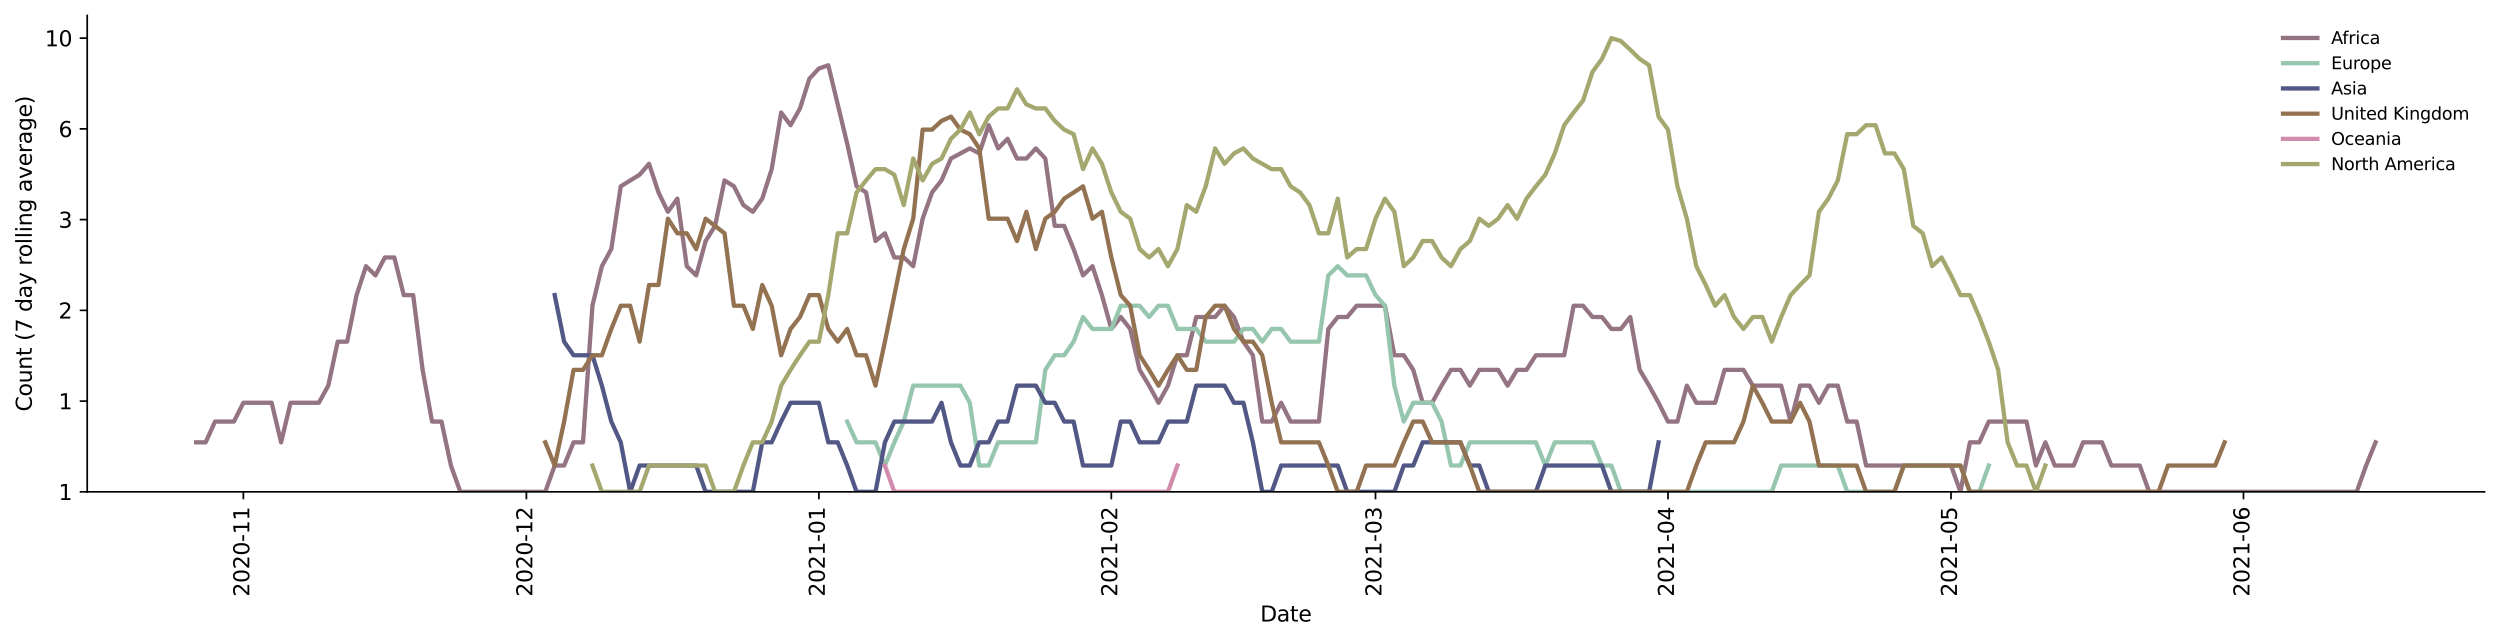 <?xml version="1.0" encoding="utf-8" standalone="no"?>
<!DOCTYPE svg PUBLIC "-//W3C//DTD SVG 1.1//EN"
  "http://www.w3.org/Graphics/SVG/1.1/DTD/svg11.dtd">
<svg height="298.621pt" version="1.1" viewBox="0 0 1163.803 298.621" width="1163.803pt" xmlns="http://www.w3.org/2000/svg" xmlns:xlink="http://www.w3.org/1999/xlink">
 <defs>
  <style type="text/css">*{stroke-linecap:butt;stroke-linejoin:round;}</style>
 </defs>
 <g id="figure_1">
  <g id="patch_1">
   <path d="M 0 298.621 
L 1163.803 298.621 
L 1163.803 0 
L 0 0 
z
" style="fill:#ffffff;"/>
  </g>
  <g id="axes_1">
   <g id="patch_2">
    <path d="M 40.603 228.96 
L 1156.603 228.96 
L 1156.603 7.2 
L 40.603 7.2 
z
" style="fill:#ffffff;"/>
   </g>
   <g id="matplotlib.axis_1">
    <g id="xtick_1">
     <g id="line2d_1">
      <defs>
       <path d="M 0 0 
L 0 3.5 
" id="m60cc24525c" style="stroke:#000000;stroke-width:0.8;"/>
      </defs>
      <g>
       <use style="stroke:#000000;stroke-width:0.8;" x="113.29" xlink:href="#m60cc24525c" y="228.96"/>
      </g>
     </g>
     <g id="text_1">
      <!-- 2020-11 -->
      <g transform="translate(116.05 277.743)rotate(-90)scale(0.1 -0.1)">
       <defs>
        <path d="M 1228 531 
L 3431 531 
L 3431 0 
L 469 0 
L 469 531 
Q 828 903 1448 1529 
Q 2069 2156 2228 2338 
Q 2531 2678 2651 2914 
Q 2772 3150 2772 3378 
Q 2772 3750 2511 3984 
Q 2250 4219 1831 4219 
Q 1534 4219 1204 4116 
Q 875 4013 500 3803 
L 500 4441 
Q 881 4594 1212 4672 
Q 1544 4750 1819 4750 
Q 2544 4750 2975 4387 
Q 3406 4025 3406 3419 
Q 3406 3131 3298 2873 
Q 3191 2616 2906 2266 
Q 2828 2175 2409 1742 
Q 1991 1309 1228 531 
z
" id="DejaVuSans-32" transform="scale(0.016)"/>
        <path d="M 2034 4250 
Q 1547 4250 1301 3770 
Q 1056 3291 1056 2328 
Q 1056 1369 1301 889 
Q 1547 409 2034 409 
Q 2525 409 2770 889 
Q 3016 1369 3016 2328 
Q 3016 3291 2770 3770 
Q 2525 4250 2034 4250 
z
M 2034 4750 
Q 2819 4750 3233 4129 
Q 3647 3509 3647 2328 
Q 3647 1150 3233 529 
Q 2819 -91 2034 -91 
Q 1250 -91 836 529 
Q 422 1150 422 2328 
Q 422 3509 836 4129 
Q 1250 4750 2034 4750 
z
" id="DejaVuSans-30" transform="scale(0.016)"/>
        <path d="M 313 2009 
L 1997 2009 
L 1997 1497 
L 313 1497 
L 313 2009 
z
" id="DejaVuSans-2d" transform="scale(0.016)"/>
        <path d="M 794 531 
L 1825 531 
L 1825 4091 
L 703 3866 
L 703 4441 
L 1819 4666 
L 2450 4666 
L 2450 531 
L 3481 531 
L 3481 0 
L 794 0 
L 794 531 
z
" id="DejaVuSans-31" transform="scale(0.016)"/>
       </defs>
       <use xlink:href="#DejaVuSans-32"/>
       <use x="63.623" xlink:href="#DejaVuSans-30"/>
       <use x="127.246" xlink:href="#DejaVuSans-32"/>
       <use x="190.869" xlink:href="#DejaVuSans-30"/>
       <use x="254.492" xlink:href="#DejaVuSans-2d"/>
       <use x="290.576" xlink:href="#DejaVuSans-31"/>
       <use x="354.199" xlink:href="#DejaVuSans-31"/>
      </g>
     </g>
    </g>
    <g id="xtick_2">
     <g id="line2d_2">
      <g>
       <use style="stroke:#000000;stroke-width:0.8;" x="245.049" xlink:href="#m60cc24525c" y="228.96"/>
      </g>
     </g>
     <g id="text_2">
      <!-- 2020-12 -->
      <g transform="translate(247.809 277.743)rotate(-90)scale(0.1 -0.1)">
       <use xlink:href="#DejaVuSans-32"/>
       <use x="63.623" xlink:href="#DejaVuSans-30"/>
       <use x="127.246" xlink:href="#DejaVuSans-32"/>
       <use x="190.869" xlink:href="#DejaVuSans-30"/>
       <use x="254.492" xlink:href="#DejaVuSans-2d"/>
       <use x="290.576" xlink:href="#DejaVuSans-31"/>
       <use x="354.199" xlink:href="#DejaVuSans-32"/>
      </g>
     </g>
    </g>
    <g id="xtick_3">
     <g id="line2d_3">
      <g>
       <use style="stroke:#000000;stroke-width:0.8;" x="381.201" xlink:href="#m60cc24525c" y="228.96"/>
      </g>
     </g>
     <g id="text_3">
      <!-- 2021-01 -->
      <g transform="translate(383.96 277.743)rotate(-90)scale(0.1 -0.1)">
       <use xlink:href="#DejaVuSans-32"/>
       <use x="63.623" xlink:href="#DejaVuSans-30"/>
       <use x="127.246" xlink:href="#DejaVuSans-32"/>
       <use x="190.869" xlink:href="#DejaVuSans-31"/>
       <use x="254.492" xlink:href="#DejaVuSans-2d"/>
       <use x="290.576" xlink:href="#DejaVuSans-30"/>
       <use x="354.199" xlink:href="#DejaVuSans-31"/>
      </g>
     </g>
    </g>
    <g id="xtick_4">
     <g id="line2d_4">
      <g>
       <use style="stroke:#000000;stroke-width:0.8;" x="517.352" xlink:href="#m60cc24525c" y="228.96"/>
      </g>
     </g>
     <g id="text_4">
      <!-- 2021-02 -->
      <g transform="translate(520.111 277.743)rotate(-90)scale(0.1 -0.1)">
       <use xlink:href="#DejaVuSans-32"/>
       <use x="63.623" xlink:href="#DejaVuSans-30"/>
       <use x="127.246" xlink:href="#DejaVuSans-32"/>
       <use x="190.869" xlink:href="#DejaVuSans-31"/>
       <use x="254.492" xlink:href="#DejaVuSans-2d"/>
       <use x="290.576" xlink:href="#DejaVuSans-30"/>
       <use x="354.199" xlink:href="#DejaVuSans-32"/>
      </g>
     </g>
    </g>
    <g id="xtick_5">
     <g id="line2d_5">
      <g>
       <use style="stroke:#000000;stroke-width:0.8;" x="640.327" xlink:href="#m60cc24525c" y="228.96"/>
      </g>
     </g>
     <g id="text_5">
      <!-- 2021-03 -->
      <g transform="translate(643.086 277.743)rotate(-90)scale(0.1 -0.1)">
       <defs>
        <path d="M 2597 2516 
Q 3050 2419 3304 2112 
Q 3559 1806 3559 1356 
Q 3559 666 3084 287 
Q 2609 -91 1734 -91 
Q 1441 -91 1130 -33 
Q 819 25 488 141 
L 488 750 
Q 750 597 1062 519 
Q 1375 441 1716 441 
Q 2309 441 2620 675 
Q 2931 909 2931 1356 
Q 2931 1769 2642 2001 
Q 2353 2234 1838 2234 
L 1294 2234 
L 1294 2753 
L 1863 2753 
Q 2328 2753 2575 2939 
Q 2822 3125 2822 3475 
Q 2822 3834 2567 4026 
Q 2313 4219 1838 4219 
Q 1578 4219 1281 4162 
Q 984 4106 628 3988 
L 628 4550 
Q 988 4650 1302 4700 
Q 1616 4750 1894 4750 
Q 2613 4750 3031 4423 
Q 3450 4097 3450 3541 
Q 3450 3153 3228 2886 
Q 3006 2619 2597 2516 
z
" id="DejaVuSans-33" transform="scale(0.016)"/>
       </defs>
       <use xlink:href="#DejaVuSans-32"/>
       <use x="63.623" xlink:href="#DejaVuSans-30"/>
       <use x="127.246" xlink:href="#DejaVuSans-32"/>
       <use x="190.869" xlink:href="#DejaVuSans-31"/>
       <use x="254.492" xlink:href="#DejaVuSans-2d"/>
       <use x="290.576" xlink:href="#DejaVuSans-30"/>
       <use x="354.199" xlink:href="#DejaVuSans-33"/>
      </g>
     </g>
    </g>
    <g id="xtick_6">
     <g id="line2d_6">
      <g>
       <use style="stroke:#000000;stroke-width:0.8;" x="776.478" xlink:href="#m60cc24525c" y="228.96"/>
      </g>
     </g>
     <g id="text_6">
      <!-- 2021-04 -->
      <g transform="translate(779.237 277.743)rotate(-90)scale(0.1 -0.1)">
       <defs>
        <path d="M 2419 4116 
L 825 1625 
L 2419 1625 
L 2419 4116 
z
M 2253 4666 
L 3047 4666 
L 3047 1625 
L 3713 1625 
L 3713 1100 
L 3047 1100 
L 3047 0 
L 2419 0 
L 2419 1100 
L 313 1100 
L 313 1709 
L 2253 4666 
z
" id="DejaVuSans-34" transform="scale(0.016)"/>
       </defs>
       <use xlink:href="#DejaVuSans-32"/>
       <use x="63.623" xlink:href="#DejaVuSans-30"/>
       <use x="127.246" xlink:href="#DejaVuSans-32"/>
       <use x="190.869" xlink:href="#DejaVuSans-31"/>
       <use x="254.492" xlink:href="#DejaVuSans-2d"/>
       <use x="290.576" xlink:href="#DejaVuSans-30"/>
       <use x="354.199" xlink:href="#DejaVuSans-34"/>
      </g>
     </g>
    </g>
    <g id="xtick_7">
     <g id="line2d_7">
      <g>
       <use style="stroke:#000000;stroke-width:0.8;" x="908.237" xlink:href="#m60cc24525c" y="228.96"/>
      </g>
     </g>
     <g id="text_7">
      <!-- 2021-05 -->
      <g transform="translate(910.997 277.743)rotate(-90)scale(0.1 -0.1)">
       <defs>
        <path d="M 691 4666 
L 3169 4666 
L 3169 4134 
L 1269 4134 
L 1269 2991 
Q 1406 3038 1543 3061 
Q 1681 3084 1819 3084 
Q 2600 3084 3056 2656 
Q 3513 2228 3513 1497 
Q 3513 744 3044 326 
Q 2575 -91 1722 -91 
Q 1428 -91 1123 -41 
Q 819 9 494 109 
L 494 744 
Q 775 591 1075 516 
Q 1375 441 1709 441 
Q 2250 441 2565 725 
Q 2881 1009 2881 1497 
Q 2881 1984 2565 2268 
Q 2250 2553 1709 2553 
Q 1456 2553 1204 2497 
Q 953 2441 691 2322 
L 691 4666 
z
" id="DejaVuSans-35" transform="scale(0.016)"/>
       </defs>
       <use xlink:href="#DejaVuSans-32"/>
       <use x="63.623" xlink:href="#DejaVuSans-30"/>
       <use x="127.246" xlink:href="#DejaVuSans-32"/>
       <use x="190.869" xlink:href="#DejaVuSans-31"/>
       <use x="254.492" xlink:href="#DejaVuSans-2d"/>
       <use x="290.576" xlink:href="#DejaVuSans-30"/>
       <use x="354.199" xlink:href="#DejaVuSans-35"/>
      </g>
     </g>
    </g>
    <g id="xtick_8">
     <g id="line2d_8">
      <g>
       <use style="stroke:#000000;stroke-width:0.8;" x="1044.388" xlink:href="#m60cc24525c" y="228.96"/>
      </g>
     </g>
     <g id="text_8">
      <!-- 2021-06 -->
      <g transform="translate(1047.148 277.743)rotate(-90)scale(0.1 -0.1)">
       <defs>
        <path d="M 2113 2584 
Q 1688 2584 1439 2293 
Q 1191 2003 1191 1497 
Q 1191 994 1439 701 
Q 1688 409 2113 409 
Q 2538 409 2786 701 
Q 3034 994 3034 1497 
Q 3034 2003 2786 2293 
Q 2538 2584 2113 2584 
z
M 3366 4563 
L 3366 3988 
Q 3128 4100 2886 4159 
Q 2644 4219 2406 4219 
Q 1781 4219 1451 3797 
Q 1122 3375 1075 2522 
Q 1259 2794 1537 2939 
Q 1816 3084 2150 3084 
Q 2853 3084 3261 2657 
Q 3669 2231 3669 1497 
Q 3669 778 3244 343 
Q 2819 -91 2113 -91 
Q 1303 -91 875 529 
Q 447 1150 447 2328 
Q 447 3434 972 4092 
Q 1497 4750 2381 4750 
Q 2619 4750 2861 4703 
Q 3103 4656 3366 4563 
z
" id="DejaVuSans-36" transform="scale(0.016)"/>
       </defs>
       <use xlink:href="#DejaVuSans-32"/>
       <use x="63.623" xlink:href="#DejaVuSans-30"/>
       <use x="127.246" xlink:href="#DejaVuSans-32"/>
       <use x="190.869" xlink:href="#DejaVuSans-31"/>
       <use x="254.492" xlink:href="#DejaVuSans-2d"/>
       <use x="290.576" xlink:href="#DejaVuSans-30"/>
       <use x="354.199" xlink:href="#DejaVuSans-36"/>
      </g>
     </g>
    </g>
    <g id="text_9">
     <!-- Date -->
     <g transform="translate(586.652 289.341)scale(0.1 -0.1)">
      <defs>
       <path d="M 1259 4147 
L 1259 519 
L 2022 519 
Q 2988 519 3436 956 
Q 3884 1394 3884 2338 
Q 3884 3275 3436 3711 
Q 2988 4147 2022 4147 
L 1259 4147 
z
M 628 4666 
L 1925 4666 
Q 3281 4666 3915 4102 
Q 4550 3538 4550 2338 
Q 4550 1131 3912 565 
Q 3275 0 1925 0 
L 628 0 
L 628 4666 
z
" id="DejaVuSans-44" transform="scale(0.016)"/>
       <path d="M 2194 1759 
Q 1497 1759 1228 1600 
Q 959 1441 959 1056 
Q 959 750 1161 570 
Q 1363 391 1709 391 
Q 2188 391 2477 730 
Q 2766 1069 2766 1631 
L 2766 1759 
L 2194 1759 
z
M 3341 1997 
L 3341 0 
L 2766 0 
L 2766 531 
Q 2569 213 2275 61 
Q 1981 -91 1556 -91 
Q 1019 -91 701 211 
Q 384 513 384 1019 
Q 384 1609 779 1909 
Q 1175 2209 1959 2209 
L 2766 2209 
L 2766 2266 
Q 2766 2663 2505 2880 
Q 2244 3097 1772 3097 
Q 1472 3097 1187 3025 
Q 903 2953 641 2809 
L 641 3341 
Q 956 3463 1253 3523 
Q 1550 3584 1831 3584 
Q 2591 3584 2966 3190 
Q 3341 2797 3341 1997 
z
" id="DejaVuSans-61" transform="scale(0.016)"/>
       <path d="M 1172 4494 
L 1172 3500 
L 2356 3500 
L 2356 3053 
L 1172 3053 
L 1172 1153 
Q 1172 725 1289 603 
Q 1406 481 1766 481 
L 2356 481 
L 2356 0 
L 1766 0 
Q 1100 0 847 248 
Q 594 497 594 1153 
L 594 3053 
L 172 3053 
L 172 3500 
L 594 3500 
L 594 4494 
L 1172 4494 
z
" id="DejaVuSans-74" transform="scale(0.016)"/>
       <path d="M 3597 1894 
L 3597 1613 
L 953 1613 
Q 991 1019 1311 708 
Q 1631 397 2203 397 
Q 2534 397 2845 478 
Q 3156 559 3463 722 
L 3463 178 
Q 3153 47 2828 -22 
Q 2503 -91 2169 -91 
Q 1331 -91 842 396 
Q 353 884 353 1716 
Q 353 2575 817 3079 
Q 1281 3584 2069 3584 
Q 2775 3584 3186 3129 
Q 3597 2675 3597 1894 
z
M 3022 2063 
Q 3016 2534 2758 2815 
Q 2500 3097 2075 3097 
Q 1594 3097 1305 2825 
Q 1016 2553 972 2059 
L 3022 2063 
z
" id="DejaVuSans-65" transform="scale(0.016)"/>
      </defs>
      <use xlink:href="#DejaVuSans-44"/>
      <use x="77.002" xlink:href="#DejaVuSans-61"/>
      <use x="138.281" xlink:href="#DejaVuSans-74"/>
      <use x="177.49" xlink:href="#DejaVuSans-65"/>
     </g>
    </g>
   </g>
   <g id="matplotlib.axis_2">
    <g id="ytick_1">
     <g id="line2d_9">
      <defs>
       <path d="M 0 0 
L -3.5 0 
" id="m0f1bc92941" style="stroke:#000000;stroke-width:0.8;"/>
      </defs>
      <g>
       <use style="stroke:#000000;stroke-width:0.8;" x="40.603" xlink:href="#m0f1bc92941" y="228.96"/>
      </g>
     </g>
     <g id="text_10">
      <!-- 1 -->
      <g transform="translate(27.241 232.759)scale(0.1 -0.1)">
       <use xlink:href="#DejaVuSans-31"/>
      </g>
     </g>
    </g>
    <g id="ytick_2">
     <g id="line2d_10">
      <g>
       <use style="stroke:#000000;stroke-width:0.8;" x="40.603" xlink:href="#m0f1bc92941" y="186.72"/>
      </g>
     </g>
     <g id="text_11">
      <!-- 1 -->
      <g transform="translate(27.241 190.519)scale(0.1 -0.1)">
       <use xlink:href="#DejaVuSans-31"/>
      </g>
     </g>
    </g>
    <g id="ytick_3">
     <g id="line2d_11">
      <g>
       <use style="stroke:#000000;stroke-width:0.8;" x="40.603" xlink:href="#m0f1bc92941" y="144.48"/>
      </g>
     </g>
     <g id="text_12">
      <!-- 2 -->
      <g transform="translate(27.241 148.279)scale(0.1 -0.1)">
       <use xlink:href="#DejaVuSans-32"/>
      </g>
     </g>
    </g>
    <g id="ytick_4">
     <g id="line2d_12">
      <g>
       <use style="stroke:#000000;stroke-width:0.8;" x="40.603" xlink:href="#m0f1bc92941" y="102.24"/>
      </g>
     </g>
     <g id="text_13">
      <!-- 3 -->
      <g transform="translate(27.241 106.039)scale(0.1 -0.1)">
       <use xlink:href="#DejaVuSans-33"/>
      </g>
     </g>
    </g>
    <g id="ytick_5">
     <g id="line2d_13">
      <g>
       <use style="stroke:#000000;stroke-width:0.8;" x="40.603" xlink:href="#m0f1bc92941" y="60"/>
      </g>
     </g>
     <g id="text_14">
      <!-- 6 -->
      <g transform="translate(27.241 63.799)scale(0.1 -0.1)">
       <use xlink:href="#DejaVuSans-36"/>
      </g>
     </g>
    </g>
    <g id="ytick_6">
     <g id="line2d_14">
      <g>
       <use style="stroke:#000000;stroke-width:0.8;" x="40.603" xlink:href="#m0f1bc92941" y="17.76"/>
      </g>
     </g>
     <g id="text_15">
      <!-- 10 -->
      <g transform="translate(20.878 21.559)scale(0.1 -0.1)">
       <use xlink:href="#DejaVuSans-31"/>
       <use x="63.623" xlink:href="#DejaVuSans-30"/>
      </g>
     </g>
    </g>
    <g id="text_16">
     <!-- Count (7 day rolling average) -->
     <g transform="translate(14.798 191.548)rotate(-90)scale(0.1 -0.1)">
      <defs>
       <path d="M 4122 4306 
L 4122 3641 
Q 3803 3938 3442 4084 
Q 3081 4231 2675 4231 
Q 1875 4231 1450 3742 
Q 1025 3253 1025 2328 
Q 1025 1406 1450 917 
Q 1875 428 2675 428 
Q 3081 428 3442 575 
Q 3803 722 4122 1019 
L 4122 359 
Q 3791 134 3420 21 
Q 3050 -91 2638 -91 
Q 1578 -91 968 557 
Q 359 1206 359 2328 
Q 359 3453 968 4101 
Q 1578 4750 2638 4750 
Q 3056 4750 3426 4639 
Q 3797 4528 4122 4306 
z
" id="DejaVuSans-43" transform="scale(0.016)"/>
       <path d="M 1959 3097 
Q 1497 3097 1228 2736 
Q 959 2375 959 1747 
Q 959 1119 1226 758 
Q 1494 397 1959 397 
Q 2419 397 2687 759 
Q 2956 1122 2956 1747 
Q 2956 2369 2687 2733 
Q 2419 3097 1959 3097 
z
M 1959 3584 
Q 2709 3584 3137 3096 
Q 3566 2609 3566 1747 
Q 3566 888 3137 398 
Q 2709 -91 1959 -91 
Q 1206 -91 779 398 
Q 353 888 353 1747 
Q 353 2609 779 3096 
Q 1206 3584 1959 3584 
z
" id="DejaVuSans-6f" transform="scale(0.016)"/>
       <path d="M 544 1381 
L 544 3500 
L 1119 3500 
L 1119 1403 
Q 1119 906 1312 657 
Q 1506 409 1894 409 
Q 2359 409 2629 706 
Q 2900 1003 2900 1516 
L 2900 3500 
L 3475 3500 
L 3475 0 
L 2900 0 
L 2900 538 
Q 2691 219 2414 64 
Q 2138 -91 1772 -91 
Q 1169 -91 856 284 
Q 544 659 544 1381 
z
M 1991 3584 
L 1991 3584 
z
" id="DejaVuSans-75" transform="scale(0.016)"/>
       <path d="M 3513 2113 
L 3513 0 
L 2938 0 
L 2938 2094 
Q 2938 2591 2744 2837 
Q 2550 3084 2163 3084 
Q 1697 3084 1428 2787 
Q 1159 2491 1159 1978 
L 1159 0 
L 581 0 
L 581 3500 
L 1159 3500 
L 1159 2956 
Q 1366 3272 1645 3428 
Q 1925 3584 2291 3584 
Q 2894 3584 3203 3211 
Q 3513 2838 3513 2113 
z
" id="DejaVuSans-6e" transform="scale(0.016)"/>
       <path id="DejaVuSans-20" transform="scale(0.016)"/>
       <path d="M 1984 4856 
Q 1566 4138 1362 3434 
Q 1159 2731 1159 2009 
Q 1159 1288 1364 580 
Q 1569 -128 1984 -844 
L 1484 -844 
Q 1016 -109 783 600 
Q 550 1309 550 2009 
Q 550 2706 781 3412 
Q 1013 4119 1484 4856 
L 1984 4856 
z
" id="DejaVuSans-28" transform="scale(0.016)"/>
       <path d="M 525 4666 
L 3525 4666 
L 3525 4397 
L 1831 0 
L 1172 0 
L 2766 4134 
L 525 4134 
L 525 4666 
z
" id="DejaVuSans-37" transform="scale(0.016)"/>
       <path d="M 2906 2969 
L 2906 4863 
L 3481 4863 
L 3481 0 
L 2906 0 
L 2906 525 
Q 2725 213 2448 61 
Q 2172 -91 1784 -91 
Q 1150 -91 751 415 
Q 353 922 353 1747 
Q 353 2572 751 3078 
Q 1150 3584 1784 3584 
Q 2172 3584 2448 3432 
Q 2725 3281 2906 2969 
z
M 947 1747 
Q 947 1113 1208 752 
Q 1469 391 1925 391 
Q 2381 391 2643 752 
Q 2906 1113 2906 1747 
Q 2906 2381 2643 2742 
Q 2381 3103 1925 3103 
Q 1469 3103 1208 2742 
Q 947 2381 947 1747 
z
" id="DejaVuSans-64" transform="scale(0.016)"/>
       <path d="M 2059 -325 
Q 1816 -950 1584 -1140 
Q 1353 -1331 966 -1331 
L 506 -1331 
L 506 -850 
L 844 -850 
Q 1081 -850 1212 -737 
Q 1344 -625 1503 -206 
L 1606 56 
L 191 3500 
L 800 3500 
L 1894 763 
L 2988 3500 
L 3597 3500 
L 2059 -325 
z
" id="DejaVuSans-79" transform="scale(0.016)"/>
       <path d="M 2631 2963 
Q 2534 3019 2420 3045 
Q 2306 3072 2169 3072 
Q 1681 3072 1420 2755 
Q 1159 2438 1159 1844 
L 1159 0 
L 581 0 
L 581 3500 
L 1159 3500 
L 1159 2956 
Q 1341 3275 1631 3429 
Q 1922 3584 2338 3584 
Q 2397 3584 2469 3576 
Q 2541 3569 2628 3553 
L 2631 2963 
z
" id="DejaVuSans-72" transform="scale(0.016)"/>
       <path d="M 603 4863 
L 1178 4863 
L 1178 0 
L 603 0 
L 603 4863 
z
" id="DejaVuSans-6c" transform="scale(0.016)"/>
       <path d="M 603 3500 
L 1178 3500 
L 1178 0 
L 603 0 
L 603 3500 
z
M 603 4863 
L 1178 4863 
L 1178 4134 
L 603 4134 
L 603 4863 
z
" id="DejaVuSans-69" transform="scale(0.016)"/>
       <path d="M 2906 1791 
Q 2906 2416 2648 2759 
Q 2391 3103 1925 3103 
Q 1463 3103 1205 2759 
Q 947 2416 947 1791 
Q 947 1169 1205 825 
Q 1463 481 1925 481 
Q 2391 481 2648 825 
Q 2906 1169 2906 1791 
z
M 3481 434 
Q 3481 -459 3084 -895 
Q 2688 -1331 1869 -1331 
Q 1566 -1331 1297 -1286 
Q 1028 -1241 775 -1147 
L 775 -588 
Q 1028 -725 1275 -790 
Q 1522 -856 1778 -856 
Q 2344 -856 2625 -561 
Q 2906 -266 2906 331 
L 2906 616 
Q 2728 306 2450 153 
Q 2172 0 1784 0 
Q 1141 0 747 490 
Q 353 981 353 1791 
Q 353 2603 747 3093 
Q 1141 3584 1784 3584 
Q 2172 3584 2450 3431 
Q 2728 3278 2906 2969 
L 2906 3500 
L 3481 3500 
L 3481 434 
z
" id="DejaVuSans-67" transform="scale(0.016)"/>
       <path d="M 191 3500 
L 800 3500 
L 1894 563 
L 2988 3500 
L 3597 3500 
L 2284 0 
L 1503 0 
L 191 3500 
z
" id="DejaVuSans-76" transform="scale(0.016)"/>
       <path d="M 513 4856 
L 1013 4856 
Q 1481 4119 1714 3412 
Q 1947 2706 1947 2009 
Q 1947 1309 1714 600 
Q 1481 -109 1013 -844 
L 513 -844 
Q 928 -128 1133 580 
Q 1338 1288 1338 2009 
Q 1338 2731 1133 3434 
Q 928 4138 513 4856 
z
" id="DejaVuSans-29" transform="scale(0.016)"/>
      </defs>
      <use xlink:href="#DejaVuSans-43"/>
      <use x="69.824" xlink:href="#DejaVuSans-6f"/>
      <use x="131.006" xlink:href="#DejaVuSans-75"/>
      <use x="194.385" xlink:href="#DejaVuSans-6e"/>
      <use x="257.764" xlink:href="#DejaVuSans-74"/>
      <use x="296.973" xlink:href="#DejaVuSans-20"/>
      <use x="328.76" xlink:href="#DejaVuSans-28"/>
      <use x="367.773" xlink:href="#DejaVuSans-37"/>
      <use x="431.396" xlink:href="#DejaVuSans-20"/>
      <use x="463.184" xlink:href="#DejaVuSans-64"/>
      <use x="526.66" xlink:href="#DejaVuSans-61"/>
      <use x="587.939" xlink:href="#DejaVuSans-79"/>
      <use x="647.119" xlink:href="#DejaVuSans-20"/>
      <use x="678.906" xlink:href="#DejaVuSans-72"/>
      <use x="717.77" xlink:href="#DejaVuSans-6f"/>
      <use x="778.951" xlink:href="#DejaVuSans-6c"/>
      <use x="806.734" xlink:href="#DejaVuSans-6c"/>
      <use x="834.518" xlink:href="#DejaVuSans-69"/>
      <use x="862.301" xlink:href="#DejaVuSans-6e"/>
      <use x="925.68" xlink:href="#DejaVuSans-67"/>
      <use x="989.156" xlink:href="#DejaVuSans-20"/>
      <use x="1020.943" xlink:href="#DejaVuSans-61"/>
      <use x="1082.223" xlink:href="#DejaVuSans-76"/>
      <use x="1141.402" xlink:href="#DejaVuSans-65"/>
      <use x="1202.926" xlink:href="#DejaVuSans-72"/>
      <use x="1244.039" xlink:href="#DejaVuSans-61"/>
      <use x="1305.318" xlink:href="#DejaVuSans-67"/>
      <use x="1368.795" xlink:href="#DejaVuSans-65"/>
      <use x="1430.318" xlink:href="#DejaVuSans-29"/>
     </g>
    </g>
   </g>
   <g id="line2d_15">
    <path clip-path="url(#pf6675ad154)" d="M 91.33 205.909 
L 95.722 205.909 
L 100.114 196.245 
L 108.898 196.245 
L 113.29 187.503 
L 126.466 187.503 
L 130.858 205.909 
L 135.25 187.503 
L 148.426 187.503 
L 152.818 179.522 
L 157.21 159.054 
L 161.602 159.054 
L 165.994 137.372 
L 170.386 123.925 
L 174.778 128.192 
L 179.17 119.848 
L 183.562 119.848 
L 187.954 137.372 
L 192.346 137.372 
L 196.738 172.18 
L 201.13 196.245 
L 205.522 196.245 
L 209.914 216.712 
L 214.306 228.96 
L 253.833 228.96 
L 258.225 216.712 
L 262.617 216.712 
L 267.009 205.909 
L 271.401 205.909 
L 275.793 142.331 
L 280.185 123.925 
L 284.577 115.944 
L 288.969 86.735 
L 297.753 81.338 
L 302.145 76.241 
L 306.537 89.557 
L 310.929 98.586 
L 315.321 92.469 
L 319.713 123.925 
L 324.105 128.192 
L 328.497 112.2 
L 332.889 105.141 
L 337.281 83.996 
L 341.673 86.735 
L 346.065 95.477 
L 350.457 98.586 
L 354.849 92.469 
L 359.241 78.754 
L 363.633 52.367 
L 368.025 58.286 
L 372.417 50.475 
L 376.809 36.604 
L 381.201 31.899 
L 385.592 30.383 
L 394.376 66.825 
L 398.768 86.735 
L 403.16 89.557 
L 407.552 112.2 
L 411.944 108.602 
L 416.336 119.848 
L 420.728 119.848 
L 425.12 123.925 
L 429.512 101.805 
L 433.904 89.557 
L 438.296 83.996 
L 442.688 73.794 
L 451.472 69.09 
L 455.864 71.412 
L 460.256 58.286 
L 464.648 69.09 
L 469.04 64.614 
L 473.432 73.794 
L 477.824 73.794 
L 482.216 69.09 
L 486.608 73.794 
L 491 105.141 
L 495.392 105.141 
L 499.784 115.944 
L 504.176 128.192 
L 508.568 123.925 
L 512.96 137.372 
L 517.352 153.135 
L 521.744 147.574 
L 526.136 153.135 
L 530.528 172.18 
L 534.92 179.522 
L 539.312 187.503 
L 543.703 179.522 
L 548.095 165.382 
L 552.487 165.382 
L 556.879 147.574 
L 565.663 147.574 
L 570.055 142.331 
L 574.447 147.574 
L 578.839 159.054 
L 583.231 165.382 
L 587.623 196.245 
L 592.015 196.245 
L 596.407 187.503 
L 600.799 196.245 
L 613.975 196.245 
L 618.367 153.135 
L 622.759 147.574 
L 627.151 147.574 
L 631.543 142.331 
L 644.719 142.331 
L 649.111 165.382 
L 653.503 165.382 
L 657.895 172.18 
L 662.287 187.503 
L 666.679 187.503 
L 671.071 179.522 
L 675.463 172.18 
L 679.855 172.18 
L 684.247 179.522 
L 688.639 172.18 
L 697.422 172.18 
L 701.814 179.522 
L 706.206 172.18 
L 710.598 172.18 
L 714.99 165.382 
L 728.166 165.382 
L 732.558 142.331 
L 736.95 142.331 
L 741.342 147.574 
L 745.734 147.574 
L 750.126 153.135 
L 754.518 153.135 
L 758.91 147.574 
L 763.302 172.18 
L 767.694 179.522 
L 772.086 187.503 
L 776.478 196.245 
L 780.87 196.245 
L 785.262 179.522 
L 789.654 187.503 
L 798.438 187.503 
L 802.83 172.18 
L 811.614 172.18 
L 816.006 179.522 
L 829.182 179.522 
L 833.574 196.245 
L 837.966 179.522 
L 842.358 179.522 
L 846.75 187.503 
L 851.141 179.522 
L 855.533 179.522 
L 859.925 196.245 
L 864.317 196.245 
L 868.709 216.712 
L 908.237 216.712 
L 912.629 228.96 
L 917.021 205.909 
L 921.413 205.909 
L 925.805 196.245 
L 943.373 196.245 
L 947.765 216.712 
L 952.157 205.909 
L 956.549 216.712 
L 965.333 216.712 
L 969.725 205.909 
L 978.509 205.909 
L 982.901 216.712 
L 996.077 216.712 
L 1000.469 228.96 
L 1097.092 228.96 
L 1101.484 216.712 
L 1105.876 205.909 
L 1105.876 205.909 
" style="fill:none;stroke:#947383;stroke-linecap:square;stroke-width:2;"/>
   </g>
   <g id="line2d_16">
    <path clip-path="url(#pf6675ad154)" d="M 394.376 196.245 
L 398.768 205.909 
L 407.552 205.909 
L 411.944 216.712 
L 416.336 205.909 
L 420.728 196.245 
L 425.12 179.522 
L 447.08 179.522 
L 451.472 187.503 
L 455.864 216.712 
L 460.256 216.712 
L 464.648 205.909 
L 482.216 205.909 
L 486.608 172.18 
L 491 165.382 
L 495.392 165.382 
L 499.784 159.054 
L 504.176 147.574 
L 508.568 153.135 
L 517.352 153.135 
L 521.744 142.331 
L 530.528 142.331 
L 534.92 147.574 
L 539.312 142.331 
L 543.703 142.331 
L 548.095 153.135 
L 556.879 153.135 
L 561.271 159.054 
L 574.447 159.054 
L 578.839 153.135 
L 583.231 153.135 
L 587.623 159.054 
L 592.015 153.135 
L 596.407 153.135 
L 600.799 159.054 
L 613.975 159.054 
L 618.367 128.192 
L 622.759 123.925 
L 627.151 128.192 
L 635.935 128.192 
L 640.327 137.372 
L 644.719 142.331 
L 649.111 179.522 
L 653.503 196.245 
L 657.895 187.503 
L 666.679 187.503 
L 671.071 196.245 
L 675.463 216.712 
L 679.855 216.712 
L 684.247 205.909 
L 714.99 205.909 
L 719.382 216.712 
L 723.774 205.909 
L 741.342 205.909 
L 745.734 216.712 
L 750.126 216.712 
L 754.518 228.96 
L 824.79 228.96 
L 829.182 216.712 
L 855.533 216.712 
L 859.925 228.96 
L 881.885 228.96 
L 886.277 216.712 
L 912.629 216.712 
L 917.021 228.96 
L 921.413 228.96 
L 925.805 216.712 
L 925.805 216.712 
" style="fill:none;stroke:#96c6ad;stroke-linecap:square;stroke-width:2;"/>
   </g>
   <g id="line2d_17">
    <path clip-path="url(#pf6675ad154)" d="M 258.225 137.372 
L 262.617 159.054 
L 267.009 165.382 
L 271.401 165.382 
L 275.793 165.382 
L 280.185 179.522 
L 284.577 196.245 
L 288.969 205.909 
L 293.361 228.96 
L 297.753 216.712 
L 302.145 216.712 
L 306.537 216.712 
L 310.929 216.712 
L 315.321 216.712 
L 319.713 216.712 
L 324.105 216.712 
L 328.497 228.96 
L 332.889 228.96 
L 337.281 228.96 
L 341.673 228.96 
L 346.065 228.96 
L 350.457 228.96 
L 354.849 205.909 
L 359.241 205.909 
L 363.633 196.245 
L 368.025 187.503 
L 372.417 187.503 
L 376.809 187.503 
L 381.201 187.503 
L 385.592 205.909 
L 389.984 205.909 
L 394.376 216.712 
L 398.768 228.96 
L 403.16 228.96 
L 407.552 228.96 
L 411.944 205.909 
L 416.336 196.245 
L 420.728 196.245 
L 425.12 196.245 
L 429.512 196.245 
L 433.904 196.245 
L 438.296 187.503 
L 442.688 205.909 
L 447.08 216.712 
L 451.472 216.712 
L 455.864 205.909 
L 460.256 205.909 
L 464.648 196.245 
L 469.04 196.245 
L 473.432 179.522 
L 477.824 179.522 
L 482.216 179.522 
L 486.608 187.503 
L 491 187.503 
L 495.392 196.245 
L 499.784 196.245 
L 504.176 216.712 
L 508.568 216.712 
L 512.96 216.712 
L 517.352 216.712 
L 521.744 196.245 
L 526.136 196.245 
L 530.528 205.909 
L 534.92 205.909 
L 539.312 205.909 
L 543.703 196.245 
L 548.095 196.245 
L 552.487 196.245 
L 556.879 179.522 
L 561.271 179.522 
L 565.663 179.522 
L 570.055 179.522 
L 574.447 187.503 
L 578.839 187.503 
L 583.231 205.909 
L 587.623 228.96 
L 592.015 228.96 
L 596.407 216.712 
L 600.799 216.712 
L 605.191 216.712 
L 609.583 216.712 
L 613.975 216.712 
L 618.367 216.712 
L 622.759 216.712 
L 627.151 228.96 
L 631.543 228.96 
L 635.935 228.96 
L 640.327 228.96 
L 644.719 228.96 
L 649.111 228.96 
L 653.503 216.712 
L 657.895 216.712 
L 662.287 205.909 
L 666.679 205.909 
L 671.071 205.909 
L 675.463 205.909 
L 679.855 205.909 
L 684.247 216.712 
L 688.639 216.712 
L 693.031 228.96 
L 697.422 228.96 
L 701.814 228.96 
L 706.206 228.96 
L 710.598 228.96 
L 714.99 228.96 
L 719.382 216.712 
L 723.774 216.712 
L 728.166 216.712 
L 732.558 216.712 
L 736.95 216.712 
L 741.342 216.712 
L 745.734 216.712 
L 750.126 228.96 
L 754.518 228.96 
L 758.91 228.96 
L 763.302 228.96 
L 767.694 228.96 
L 772.086 205.909 
" style="fill:none;stroke:#525886;stroke-linecap:square;stroke-width:2;"/>
   </g>
   <g id="line2d_18">
    <path clip-path="url(#pf6675ad154)" d="M 253.833 205.909 
L 258.225 216.712 
L 262.617 196.245 
L 267.009 172.18 
L 271.401 172.18 
L 275.793 165.382 
L 280.185 165.382 
L 284.577 153.135 
L 288.969 142.331 
L 293.361 142.331 
L 297.753 159.054 
L 302.145 132.667 
L 306.537 132.667 
L 310.929 101.805 
L 315.321 108.602 
L 319.713 108.602 
L 324.105 115.944 
L 328.497 101.805 
L 337.281 108.602 
L 341.673 142.331 
L 346.065 142.331 
L 350.457 153.135 
L 354.849 132.667 
L 359.241 142.331 
L 363.633 165.382 
L 368.025 153.135 
L 372.417 147.574 
L 376.809 137.372 
L 381.201 137.372 
L 385.592 153.135 
L 389.984 159.054 
L 394.376 153.135 
L 398.768 165.382 
L 403.16 165.382 
L 407.552 179.522 
L 411.944 159.054 
L 420.728 115.944 
L 425.12 101.805 
L 429.512 60.348 
L 433.904 60.348 
L 438.296 56.27 
L 442.688 54.298 
L 447.08 60.348 
L 451.472 62.456 
L 455.864 69.09 
L 460.256 101.805 
L 469.04 101.805 
L 473.432 112.2 
L 477.824 98.586 
L 482.216 115.944 
L 486.608 101.805 
L 491 98.586 
L 495.392 92.469 
L 504.176 86.735 
L 508.568 101.805 
L 512.96 98.586 
L 517.352 119.848 
L 521.744 137.372 
L 526.136 142.331 
L 530.528 165.382 
L 534.92 172.18 
L 539.312 179.522 
L 543.703 172.18 
L 548.095 165.382 
L 552.487 172.18 
L 556.879 172.18 
L 561.271 147.574 
L 565.663 142.331 
L 570.055 142.331 
L 574.447 153.135 
L 578.839 159.054 
L 583.231 159.054 
L 587.623 165.382 
L 592.015 187.503 
L 596.407 205.909 
L 613.975 205.909 
L 618.367 216.712 
L 622.759 228.96 
L 631.543 228.96 
L 635.935 216.712 
L 649.111 216.712 
L 653.503 205.909 
L 657.895 196.245 
L 662.287 196.245 
L 666.679 205.909 
L 679.855 205.909 
L 684.247 216.712 
L 688.639 228.96 
L 785.262 228.96 
L 789.654 216.712 
L 794.046 205.909 
L 807.222 205.909 
L 811.614 196.245 
L 816.006 179.522 
L 820.398 187.503 
L 824.79 196.245 
L 833.574 196.245 
L 837.966 187.503 
L 842.358 196.245 
L 846.75 216.712 
L 864.317 216.712 
L 868.709 228.96 
L 881.885 228.96 
L 886.277 216.712 
L 912.629 216.712 
L 917.021 228.96 
L 1004.861 228.96 
L 1009.252 216.712 
L 1031.212 216.712 
L 1035.604 205.909 
L 1035.604 205.909 
" style="fill:none;stroke:#937252;stroke-linecap:square;stroke-width:2;"/>
   </g>
   <g id="line2d_19">
    <path clip-path="url(#pf6675ad154)" d="M 411.944 216.712 
L 416.336 228.96 
L 420.728 228.96 
L 425.12 228.96 
L 429.512 228.96 
L 433.904 228.96 
L 438.296 228.96 
L 442.688 228.96 
L 447.08 228.96 
L 451.472 228.96 
L 455.864 228.96 
L 460.256 228.96 
L 464.648 228.96 
L 469.04 228.96 
L 473.432 228.96 
L 477.824 228.96 
L 482.216 228.96 
L 486.608 228.96 
L 491 228.96 
L 495.392 228.96 
L 499.784 228.96 
L 504.176 228.96 
L 508.568 228.96 
L 512.96 228.96 
L 517.352 228.96 
L 521.744 228.96 
L 526.136 228.96 
L 530.528 228.96 
L 534.92 228.96 
L 539.312 228.96 
L 543.703 228.96 
L 548.095 216.712 
" style="fill:none;stroke:#d18cad;stroke-linecap:square;stroke-width:2;"/>
   </g>
   <g id="line2d_20">
    <path clip-path="url(#pf6675ad154)" d="M 275.793 216.712 
L 280.185 228.96 
L 297.753 228.96 
L 302.145 216.712 
L 328.497 216.712 
L 332.889 228.96 
L 341.673 228.96 
L 346.065 216.712 
L 350.457 205.909 
L 354.849 205.909 
L 359.241 196.245 
L 363.633 179.522 
L 368.025 172.18 
L 372.417 165.382 
L 376.809 159.054 
L 381.201 159.054 
L 385.592 137.372 
L 389.984 108.602 
L 394.376 108.602 
L 398.768 89.557 
L 403.16 83.996 
L 407.552 78.754 
L 411.944 78.754 
L 416.336 81.338 
L 420.728 95.477 
L 425.12 73.794 
L 429.512 83.996 
L 433.904 76.241 
L 438.296 73.794 
L 442.688 64.614 
L 447.08 60.348 
L 451.472 52.367 
L 455.864 62.456 
L 460.256 54.298 
L 464.648 50.475 
L 469.04 50.475 
L 473.432 41.563 
L 477.824 48.622 
L 482.216 50.475 
L 486.608 50.475 
L 491 56.27 
L 495.392 60.348 
L 499.784 62.456 
L 504.176 78.754 
L 508.568 69.09 
L 512.96 76.241 
L 517.352 89.557 
L 521.744 98.586 
L 526.136 101.805 
L 530.528 115.944 
L 534.92 119.848 
L 539.312 115.944 
L 543.703 123.925 
L 548.095 115.944 
L 552.487 95.477 
L 556.879 98.586 
L 561.271 86.735 
L 565.663 69.09 
L 570.055 76.241 
L 574.447 71.412 
L 578.839 69.09 
L 583.231 73.794 
L 592.015 78.754 
L 596.407 78.754 
L 600.799 86.735 
L 605.191 89.557 
L 609.583 95.477 
L 613.975 108.602 
L 618.367 108.602 
L 622.759 92.469 
L 627.151 119.848 
L 631.543 115.944 
L 635.935 115.944 
L 640.327 101.805 
L 644.719 92.469 
L 649.111 98.586 
L 653.503 123.925 
L 657.895 119.848 
L 662.287 112.2 
L 666.679 112.2 
L 671.071 119.848 
L 675.463 123.925 
L 679.855 115.944 
L 684.247 112.2 
L 688.639 101.805 
L 693.031 105.141 
L 697.422 101.805 
L 701.814 95.477 
L 706.206 101.805 
L 710.598 92.469 
L 714.99 86.735 
L 719.382 81.338 
L 723.774 71.412 
L 728.166 58.286 
L 732.558 52.367 
L 736.95 46.806 
L 741.342 33.441 
L 745.734 27.424 
L 750.126 17.76 
L 754.518 19.08 
L 758.91 23.157 
L 763.302 27.424 
L 767.694 30.383 
L 772.086 54.298 
L 776.478 60.348 
L 780.87 86.735 
L 785.262 101.805 
L 789.654 123.925 
L 794.046 132.667 
L 798.438 142.331 
L 802.83 137.372 
L 807.222 147.574 
L 811.614 153.135 
L 816.006 147.574 
L 820.398 147.574 
L 824.79 159.054 
L 829.182 147.574 
L 833.574 137.372 
L 837.966 132.667 
L 842.358 128.192 
L 846.75 98.586 
L 851.141 92.469 
L 855.533 83.996 
L 859.925 62.456 
L 864.317 62.456 
L 868.709 58.286 
L 873.101 58.286 
L 877.493 71.412 
L 881.885 71.412 
L 886.277 78.754 
L 890.669 105.141 
L 895.061 108.602 
L 899.453 123.925 
L 903.845 119.848 
L 908.237 128.192 
L 912.629 137.372 
L 917.021 137.372 
L 921.413 147.574 
L 925.805 159.054 
L 930.197 172.18 
L 934.589 205.909 
L 938.981 216.712 
L 943.373 216.712 
L 947.765 228.96 
L 952.157 216.712 
L 952.157 216.712 
" style="fill:none;stroke:#a4a86f;stroke-linecap:square;stroke-width:2;"/>
   </g>
   <g id="patch_3">
    <path d="M 40.603 228.96 
L 40.603 7.2 
" style="fill:none;stroke:#000000;stroke-linecap:square;stroke-linejoin:miter;stroke-width:0.8;"/>
   </g>
   <g id="patch_4">
    <path d="M 40.603 228.96 
L 1156.603 228.96 
" style="fill:none;stroke:#000000;stroke-linecap:square;stroke-linejoin:miter;stroke-width:0.8;"/>
   </g>
   <g id="legend_1">
    <g id="line2d_21">
     <path d="M 1062.792 17.679 
L 1078.792 17.679 
" style="fill:none;stroke:#947383;stroke-linecap:square;stroke-width:2;"/>
    </g>
    <g id="line2d_22"/>
    <g id="text_17">
     <!-- Africa -->
     <g transform="translate(1085.192 20.479)scale(0.08 -0.08)">
      <defs>
       <path d="M 2188 4044 
L 1331 1722 
L 3047 1722 
L 2188 4044 
z
M 1831 4666 
L 2547 4666 
L 4325 0 
L 3669 0 
L 3244 1197 
L 1141 1197 
L 716 0 
L 50 0 
L 1831 4666 
z
" id="DejaVuSans-41" transform="scale(0.016)"/>
       <path d="M 2375 4863 
L 2375 4384 
L 1825 4384 
Q 1516 4384 1395 4259 
Q 1275 4134 1275 3809 
L 1275 3500 
L 2222 3500 
L 2222 3053 
L 1275 3053 
L 1275 0 
L 697 0 
L 697 3053 
L 147 3053 
L 147 3500 
L 697 3500 
L 697 3744 
Q 697 4328 969 4595 
Q 1241 4863 1831 4863 
L 2375 4863 
z
" id="DejaVuSans-66" transform="scale(0.016)"/>
       <path d="M 3122 3366 
L 3122 2828 
Q 2878 2963 2633 3030 
Q 2388 3097 2138 3097 
Q 1578 3097 1268 2742 
Q 959 2388 959 1747 
Q 959 1106 1268 751 
Q 1578 397 2138 397 
Q 2388 397 2633 464 
Q 2878 531 3122 666 
L 3122 134 
Q 2881 22 2623 -34 
Q 2366 -91 2075 -91 
Q 1284 -91 818 406 
Q 353 903 353 1747 
Q 353 2603 823 3093 
Q 1294 3584 2113 3584 
Q 2378 3584 2631 3529 
Q 2884 3475 3122 3366 
z
" id="DejaVuSans-63" transform="scale(0.016)"/>
      </defs>
      <use xlink:href="#DejaVuSans-41"/>
      <use x="64.783" xlink:href="#DejaVuSans-66"/>
      <use x="99.988" xlink:href="#DejaVuSans-72"/>
      <use x="141.102" xlink:href="#DejaVuSans-69"/>
      <use x="168.885" xlink:href="#DejaVuSans-63"/>
      <use x="223.865" xlink:href="#DejaVuSans-61"/>
     </g>
    </g>
    <g id="line2d_23">
     <path d="M 1062.792 29.421 
L 1078.792 29.421 
" style="fill:none;stroke:#96c6ad;stroke-linecap:square;stroke-width:2;"/>
    </g>
    <g id="line2d_24"/>
    <g id="text_18">
     <!-- Europe -->
     <g transform="translate(1085.192 32.221)scale(0.08 -0.08)">
      <defs>
       <path d="M 628 4666 
L 3578 4666 
L 3578 4134 
L 1259 4134 
L 1259 2753 
L 3481 2753 
L 3481 2222 
L 1259 2222 
L 1259 531 
L 3634 531 
L 3634 0 
L 628 0 
L 628 4666 
z
" id="DejaVuSans-45" transform="scale(0.016)"/>
       <path d="M 1159 525 
L 1159 -1331 
L 581 -1331 
L 581 3500 
L 1159 3500 
L 1159 2969 
Q 1341 3281 1617 3432 
Q 1894 3584 2278 3584 
Q 2916 3584 3314 3078 
Q 3713 2572 3713 1747 
Q 3713 922 3314 415 
Q 2916 -91 2278 -91 
Q 1894 -91 1617 61 
Q 1341 213 1159 525 
z
M 3116 1747 
Q 3116 2381 2855 2742 
Q 2594 3103 2138 3103 
Q 1681 3103 1420 2742 
Q 1159 2381 1159 1747 
Q 1159 1113 1420 752 
Q 1681 391 2138 391 
Q 2594 391 2855 752 
Q 3116 1113 3116 1747 
z
" id="DejaVuSans-70" transform="scale(0.016)"/>
      </defs>
      <use xlink:href="#DejaVuSans-45"/>
      <use x="63.184" xlink:href="#DejaVuSans-75"/>
      <use x="126.562" xlink:href="#DejaVuSans-72"/>
      <use x="165.426" xlink:href="#DejaVuSans-6f"/>
      <use x="226.607" xlink:href="#DejaVuSans-70"/>
      <use x="290.084" xlink:href="#DejaVuSans-65"/>
     </g>
    </g>
    <g id="line2d_25">
     <path d="M 1062.792 41.164 
L 1078.792 41.164 
" style="fill:none;stroke:#525886;stroke-linecap:square;stroke-width:2;"/>
    </g>
    <g id="line2d_26"/>
    <g id="text_19">
     <!-- Asia -->
     <g transform="translate(1085.192 43.964)scale(0.08 -0.08)">
      <defs>
       <path d="M 2834 3397 
L 2834 2853 
Q 2591 2978 2328 3040 
Q 2066 3103 1784 3103 
Q 1356 3103 1142 2972 
Q 928 2841 928 2578 
Q 928 2378 1081 2264 
Q 1234 2150 1697 2047 
L 1894 2003 
Q 2506 1872 2764 1633 
Q 3022 1394 3022 966 
Q 3022 478 2636 193 
Q 2250 -91 1575 -91 
Q 1294 -91 989 -36 
Q 684 19 347 128 
L 347 722 
Q 666 556 975 473 
Q 1284 391 1588 391 
Q 1994 391 2212 530 
Q 2431 669 2431 922 
Q 2431 1156 2273 1281 
Q 2116 1406 1581 1522 
L 1381 1569 
Q 847 1681 609 1914 
Q 372 2147 372 2553 
Q 372 3047 722 3315 
Q 1072 3584 1716 3584 
Q 2034 3584 2315 3537 
Q 2597 3491 2834 3397 
z
" id="DejaVuSans-73" transform="scale(0.016)"/>
      </defs>
      <use xlink:href="#DejaVuSans-41"/>
      <use x="68.408" xlink:href="#DejaVuSans-73"/>
      <use x="120.508" xlink:href="#DejaVuSans-69"/>
      <use x="148.291" xlink:href="#DejaVuSans-61"/>
     </g>
    </g>
    <g id="line2d_27">
     <path d="M 1062.792 52.906 
L 1078.792 52.906 
" style="fill:none;stroke:#937252;stroke-linecap:square;stroke-width:2;"/>
    </g>
    <g id="line2d_28"/>
    <g id="text_20">
     <!-- United Kingdom -->
     <g transform="translate(1085.192 55.706)scale(0.08 -0.08)">
      <defs>
       <path d="M 556 4666 
L 1191 4666 
L 1191 1831 
Q 1191 1081 1462 751 
Q 1734 422 2344 422 
Q 2950 422 3222 751 
Q 3494 1081 3494 1831 
L 3494 4666 
L 4128 4666 
L 4128 1753 
Q 4128 841 3676 375 
Q 3225 -91 2344 -91 
Q 1459 -91 1007 375 
Q 556 841 556 1753 
L 556 4666 
z
" id="DejaVuSans-55" transform="scale(0.016)"/>
       <path d="M 628 4666 
L 1259 4666 
L 1259 2694 
L 3353 4666 
L 4166 4666 
L 1850 2491 
L 4331 0 
L 3500 0 
L 1259 2247 
L 1259 0 
L 628 0 
L 628 4666 
z
" id="DejaVuSans-4b" transform="scale(0.016)"/>
       <path d="M 3328 2828 
Q 3544 3216 3844 3400 
Q 4144 3584 4550 3584 
Q 5097 3584 5394 3201 
Q 5691 2819 5691 2113 
L 5691 0 
L 5113 0 
L 5113 2094 
Q 5113 2597 4934 2840 
Q 4756 3084 4391 3084 
Q 3944 3084 3684 2787 
Q 3425 2491 3425 1978 
L 3425 0 
L 2847 0 
L 2847 2094 
Q 2847 2600 2669 2842 
Q 2491 3084 2119 3084 
Q 1678 3084 1418 2786 
Q 1159 2488 1159 1978 
L 1159 0 
L 581 0 
L 581 3500 
L 1159 3500 
L 1159 2956 
Q 1356 3278 1631 3431 
Q 1906 3584 2284 3584 
Q 2666 3584 2933 3390 
Q 3200 3197 3328 2828 
z
" id="DejaVuSans-6d" transform="scale(0.016)"/>
      </defs>
      <use xlink:href="#DejaVuSans-55"/>
      <use x="73.193" xlink:href="#DejaVuSans-6e"/>
      <use x="136.572" xlink:href="#DejaVuSans-69"/>
      <use x="164.355" xlink:href="#DejaVuSans-74"/>
      <use x="203.564" xlink:href="#DejaVuSans-65"/>
      <use x="265.088" xlink:href="#DejaVuSans-64"/>
      <use x="328.564" xlink:href="#DejaVuSans-20"/>
      <use x="360.352" xlink:href="#DejaVuSans-4b"/>
      <use x="425.928" xlink:href="#DejaVuSans-69"/>
      <use x="453.711" xlink:href="#DejaVuSans-6e"/>
      <use x="517.09" xlink:href="#DejaVuSans-67"/>
      <use x="580.566" xlink:href="#DejaVuSans-64"/>
      <use x="644.043" xlink:href="#DejaVuSans-6f"/>
      <use x="705.225" xlink:href="#DejaVuSans-6d"/>
     </g>
    </g>
    <g id="line2d_29">
     <path d="M 1062.792 64.649 
L 1078.792 64.649 
" style="fill:none;stroke:#d18cad;stroke-linecap:square;stroke-width:2;"/>
    </g>
    <g id="line2d_30"/>
    <g id="text_21">
     <!-- Oceania -->
     <g transform="translate(1085.192 67.449)scale(0.08 -0.08)">
      <defs>
       <path d="M 2522 4238 
Q 1834 4238 1429 3725 
Q 1025 3213 1025 2328 
Q 1025 1447 1429 934 
Q 1834 422 2522 422 
Q 3209 422 3611 934 
Q 4013 1447 4013 2328 
Q 4013 3213 3611 3725 
Q 3209 4238 2522 4238 
z
M 2522 4750 
Q 3503 4750 4090 4092 
Q 4678 3434 4678 2328 
Q 4678 1225 4090 567 
Q 3503 -91 2522 -91 
Q 1538 -91 948 565 
Q 359 1222 359 2328 
Q 359 3434 948 4092 
Q 1538 4750 2522 4750 
z
" id="DejaVuSans-4f" transform="scale(0.016)"/>
      </defs>
      <use xlink:href="#DejaVuSans-4f"/>
      <use x="78.711" xlink:href="#DejaVuSans-63"/>
      <use x="133.691" xlink:href="#DejaVuSans-65"/>
      <use x="195.215" xlink:href="#DejaVuSans-61"/>
      <use x="256.494" xlink:href="#DejaVuSans-6e"/>
      <use x="319.873" xlink:href="#DejaVuSans-69"/>
      <use x="347.656" xlink:href="#DejaVuSans-61"/>
     </g>
    </g>
    <g id="line2d_31">
     <path d="M 1062.792 76.391 
L 1078.792 76.391 
" style="fill:none;stroke:#a4a86f;stroke-linecap:square;stroke-width:2;"/>
    </g>
    <g id="line2d_32"/>
    <g id="text_22">
     <!-- North America -->
     <g transform="translate(1085.192 79.191)scale(0.08 -0.08)">
      <defs>
       <path d="M 628 4666 
L 1478 4666 
L 3547 763 
L 3547 4666 
L 4159 4666 
L 4159 0 
L 3309 0 
L 1241 3903 
L 1241 0 
L 628 0 
L 628 4666 
z
" id="DejaVuSans-4e" transform="scale(0.016)"/>
       <path d="M 3513 2113 
L 3513 0 
L 2938 0 
L 2938 2094 
Q 2938 2591 2744 2837 
Q 2550 3084 2163 3084 
Q 1697 3084 1428 2787 
Q 1159 2491 1159 1978 
L 1159 0 
L 581 0 
L 581 4863 
L 1159 4863 
L 1159 2956 
Q 1366 3272 1645 3428 
Q 1925 3584 2291 3584 
Q 2894 3584 3203 3211 
Q 3513 2838 3513 2113 
z
" id="DejaVuSans-68" transform="scale(0.016)"/>
      </defs>
      <use xlink:href="#DejaVuSans-4e"/>
      <use x="74.805" xlink:href="#DejaVuSans-6f"/>
      <use x="135.986" xlink:href="#DejaVuSans-72"/>
      <use x="177.1" xlink:href="#DejaVuSans-74"/>
      <use x="216.309" xlink:href="#DejaVuSans-68"/>
      <use x="279.688" xlink:href="#DejaVuSans-20"/>
      <use x="311.475" xlink:href="#DejaVuSans-41"/>
      <use x="379.883" xlink:href="#DejaVuSans-6d"/>
      <use x="477.295" xlink:href="#DejaVuSans-65"/>
      <use x="538.818" xlink:href="#DejaVuSans-72"/>
      <use x="579.932" xlink:href="#DejaVuSans-69"/>
      <use x="607.715" xlink:href="#DejaVuSans-63"/>
      <use x="662.695" xlink:href="#DejaVuSans-61"/>
     </g>
    </g>
   </g>
  </g>
 </g>
 <defs>
  <clipPath id="pf6675ad154">
   <rect height="221.76" width="1116" x="40.603" y="7.2"/>
  </clipPath>
 </defs>
</svg>
